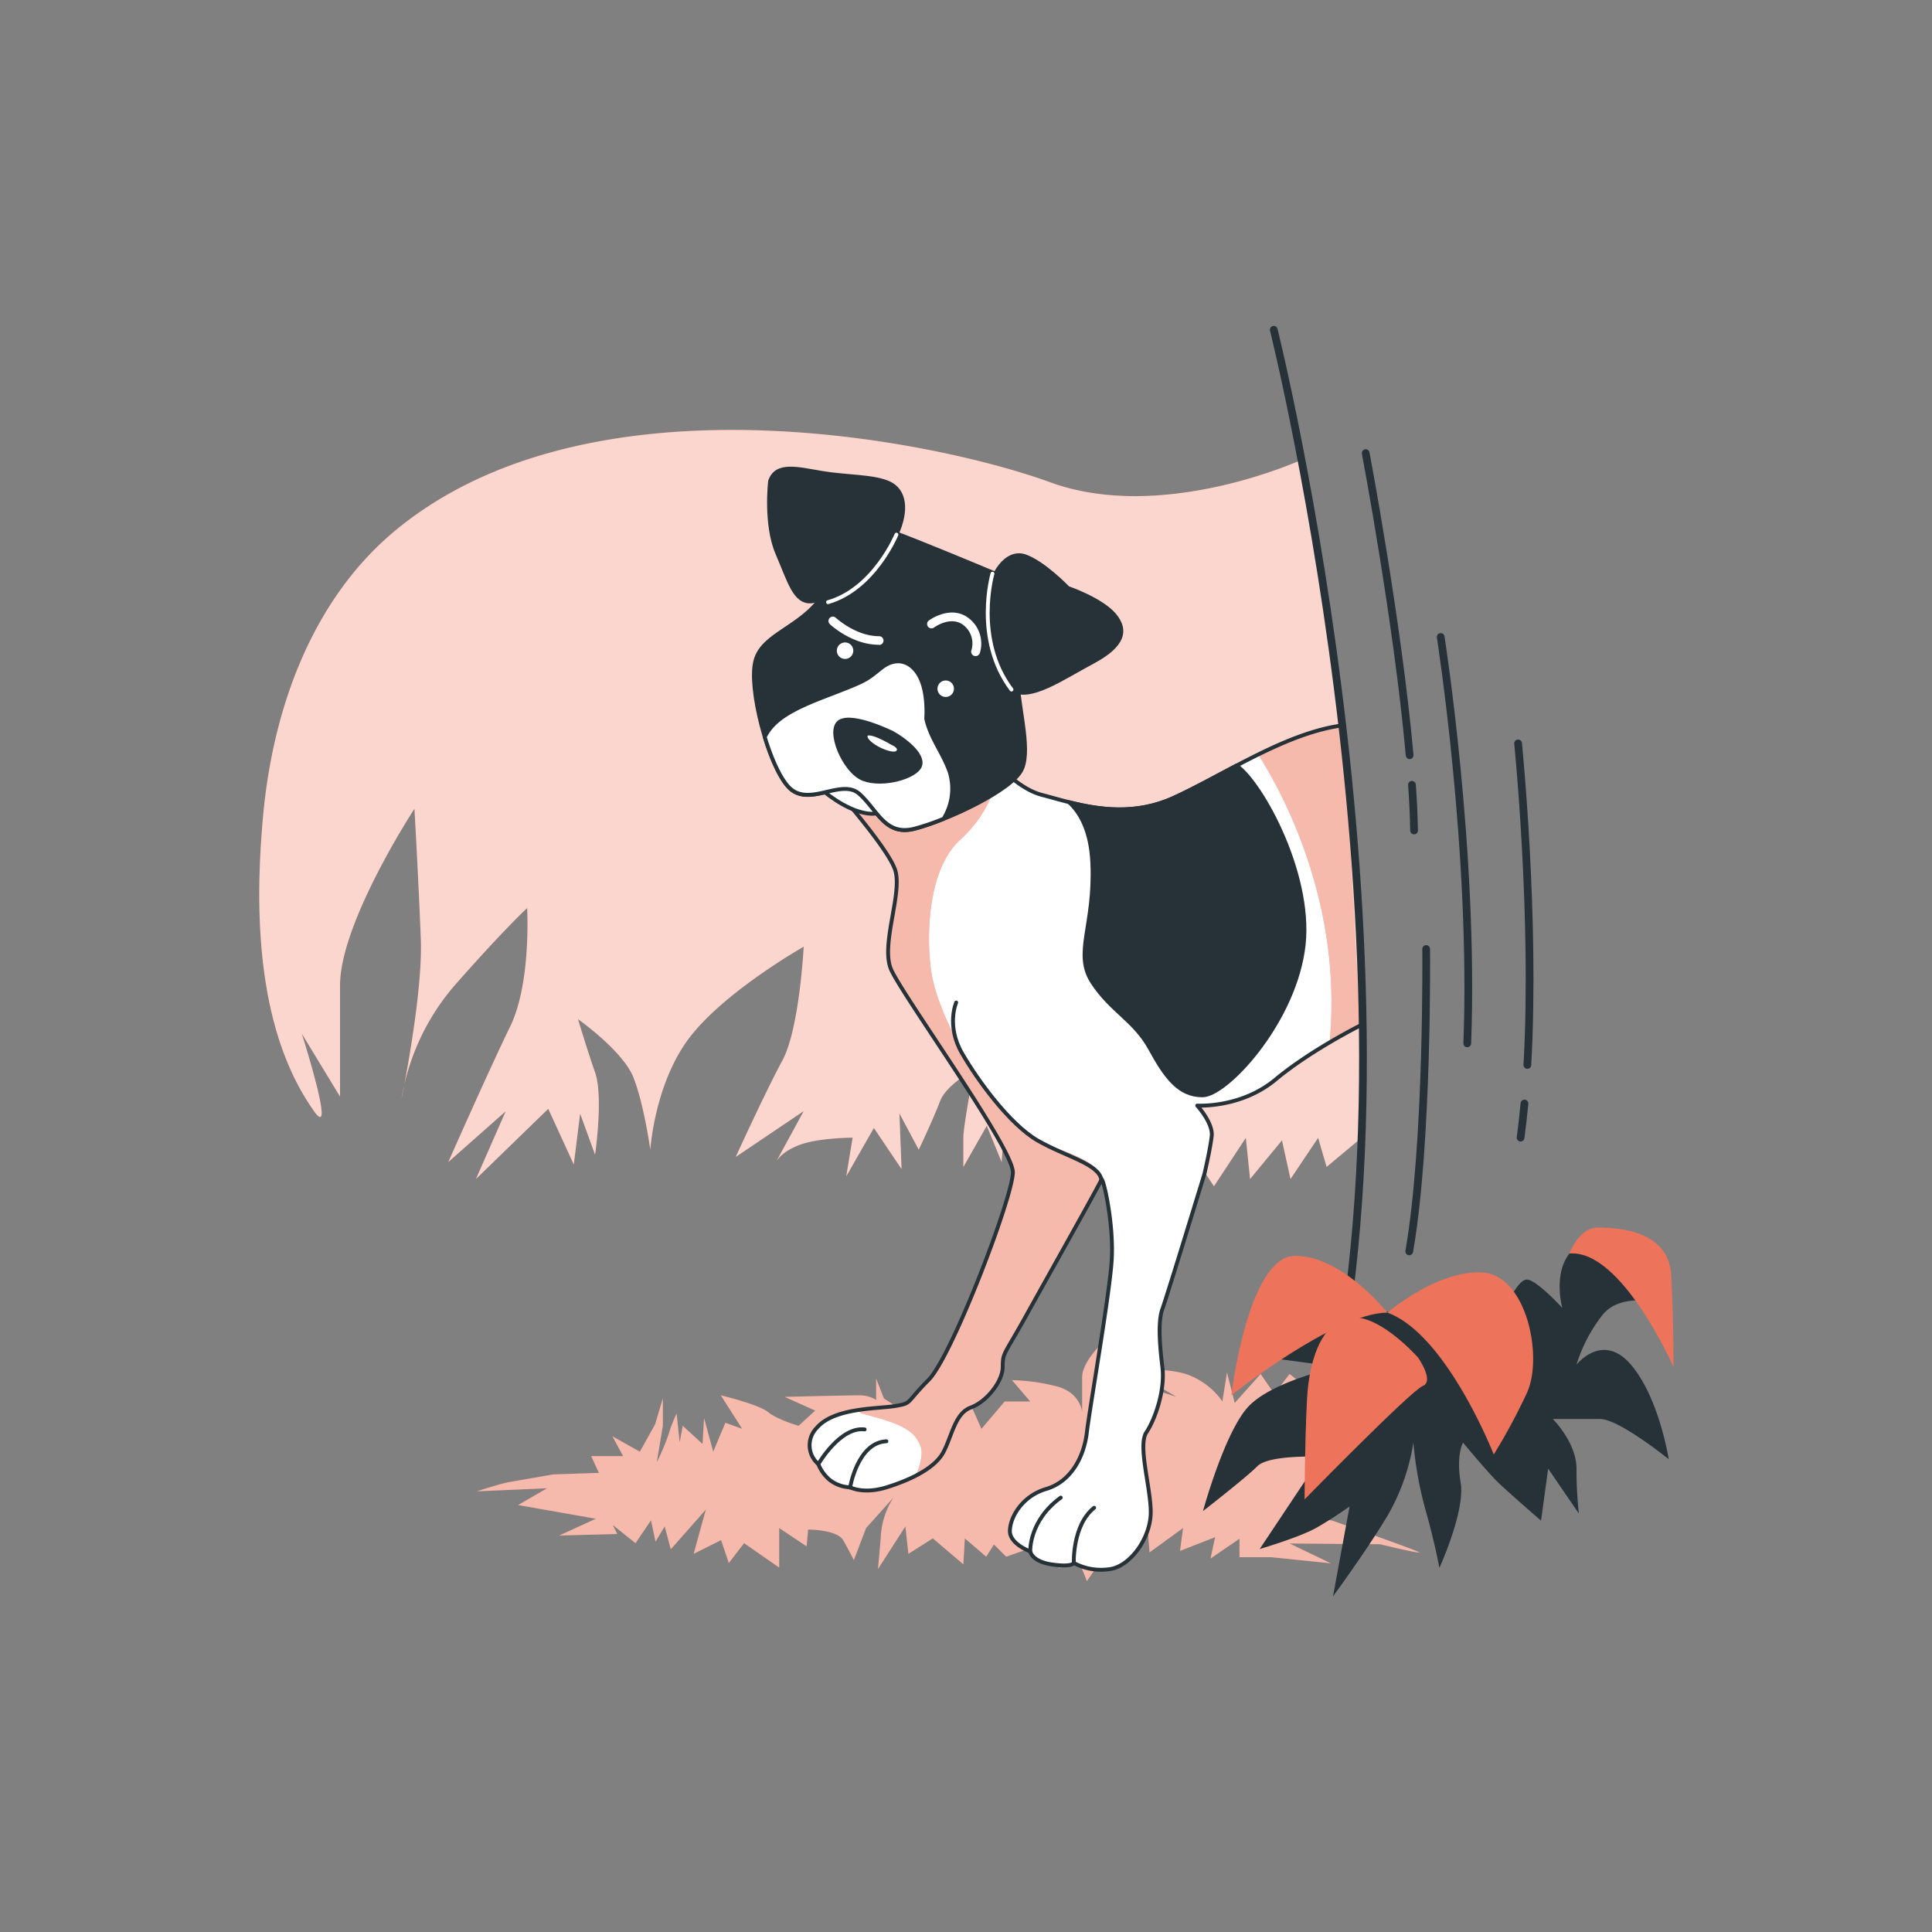 <svg xmlns="http://www.w3.org/2000/svg" xmlns:xlink="http://www.w3.org/1999/xlink" viewBox="0 0 500 500"><rect x="0" y="0" width="500" height="500" fill="#808080" stroke="none"/><defs><clipPath id="freepik--clip-path--inject-129"><path d="M351.92,265.46s-12.78,6.39-21.79,13.9-20.29,6.76-20.29,6.76,4.13,4.51,3.75,7.89-1.88,9.77-1.88,9.77-9.76,31.94-10.89,35-.75,9,0,15-1.88,13.53-4.14,16.91,1.13,14.28,1.13,20.66-4.88,13.53-10.14,14.66a15,15,0,0,1-9.77-1.51s-.38,1.13-5.64.38-5.63-3.38-5.63-3.38-5.27-1.88-5.27-5.26,3-9,9.4-10.9,9.77-8.26,10.52-14.65,5.64-34.2,6.39-44-2.26-22.54-2.63-21.41-13.91,25.17-19.54,35.32-6,9.39-6,13.15-4.14,9-8.27,10.52-4.89,7.51-7.14,11.65-8.64,7.14-14.65,9-9.4,0-9.4,0a9.13,9.13,0,0,1-5.26-1.88,10.2,10.2,0,0,1-3-4.14,6.39,6.39,0,0,1-.38-9.39c4.51-5.26,15.78-4.88,20.29-5.64s2.63-.75,8.64-6.76,21.8-47.34,21.8-53.73-28.94-46.22-31.57-52.61,3-19.53,1.13-25.55S214,201.58,214,201.58l38.33-10.52s8.64,12.4,17.28,14.65,21,6.77,34.19.76,28.94-16.91,44-18.79" style="fill:#fff;stroke:#263238;stroke-linecap:round;stroke-linejoin:round"></path></clipPath></defs><g id="freepik--background-simple--inject-129"><path d="M81.28,287.58c5.82,8.22-3.18-20.07-3.18-20.07L88,283.79V255c0-16.27,19.26-45.7,19.26-45.7s1.1,19.41,1.65,33.81-5,41.32-5,41.32a59.69,59.69,0,0,1,14.31-30.05C130.92,240,136.43,235,136.43,235s1.1,19.41-4.4,30.68-16,35.05-16,35.05l14.85-13.14-7.7,17.53,18.71-18.16,6.6,14.4,1.65-13.15L154,298.82s2.2-15,0-21.29-4.41-13.77-4.41-13.77,11.56,8.14,14.31,15,4.4,18.78,4.4,18.78,1.1-17.52,10.46-29.42S208,245,208,245s-1.1,21.28-5.5,29.42-12.1,25-12.1,25L208,287.55l-7.15,13.14s1.1-2.5,6.05-4.38,13.76-1.88,13.76-1.88l-1.65,10,7.15-12.52,7.16,10.64-.55-14.4,5,9.39s3.85-8.13,5.5-12.52,8.81-8.13,8.81-8.13-2.76,14.39-2.76,17.52V302l6.06-10.65,3.85,9.39.55-8.13,5.5,8.13.55-10.64L300.41,307l3.3-15.66L314.17,307l8.25-12.53,1.1,10.65,8.26-10,2.2,10,7.15-10.65,2.2,7.52,8.26-6.89s6-71.69-14.71-176.12c0,0-35.92,16.48-65.08,5.84S152.94,95.36,102.31,137.3c-21.06,17.45-31.64,45.23-34.24,74.09C65.79,236.6,66.58,266.84,81.28,287.58Z" style="fill:#ED745A"></path><path d="M81.28,287.58c5.82,8.22-3.18-20.07-3.18-20.07L88,283.79V255c0-16.27,19.26-45.7,19.26-45.7s1.1,19.41,1.65,33.81-5,41.32-5,41.32a59.69,59.69,0,0,1,14.31-30.05C130.92,240,136.43,235,136.43,235s1.1,19.41-4.4,30.68-16,35.05-16,35.05l14.85-13.14-7.7,17.53,18.71-18.16,6.6,14.4,1.65-13.15L154,298.82s2.2-15,0-21.29-4.41-13.77-4.41-13.77,11.56,8.14,14.31,15,4.4,18.78,4.4,18.78,1.1-17.52,10.46-29.42S208,245,208,245s-1.1,21.28-5.5,29.42-12.1,25-12.1,25L208,287.55l-7.15,13.14s1.1-2.5,6.05-4.38,13.76-1.88,13.76-1.88l-1.65,10,7.15-12.52,7.16,10.64-.55-14.4,5,9.39s3.85-8.13,5.5-12.52,8.81-8.13,8.81-8.13-2.76,14.39-2.76,17.52V302l6.06-10.65,3.85,9.39.55-8.13,5.5,8.13.55-10.64L300.41,307l3.3-15.66L314.17,307l8.25-12.53,1.1,10.65,8.26-10,2.2,10,7.15-10.65,2.2,7.52,8.26-6.89s6-71.69-14.71-176.12c0,0-35.92,16.48-65.08,5.84S152.94,95.36,102.31,137.3c-21.06,17.45-31.64,45.23-34.24,74.09C65.79,236.6,66.58,266.84,81.28,287.58Z" style="fill:#fff;opacity:0.7"></path></g><g id="freepik--Shadow--inject-129"><path d="M343.61,363.49l-9.86-7.9-3.95,5.13-3.55-5.13-6.71,7.5-2-7.89-1.19,7.5a18.87,18.87,0,0,0-9.47-7.11c-6.09-1.83-13.81-.79-13.81-.79l11.44,6.71L293.49,358l-.39,5.13-5.92-3.94-1.58,4.34S284,358,284,356s.4-7.5.4-7.5-4.34,4.34-4.34,7.89v9.08s-.4-5.13-6.71-6.71a52.48,52.48,0,0,0-11.45-1.58l4.74,5.53H260L254,369.8l-3.16-7.1-4.34,5.13-7.1-3.95-1.58,3.95-9.07-5.92-2-5.13v5.52a8.31,8.31,0,0,0-4.73-1.18c-3.16,0-18.94.39-18.94.39l7.89,3.55L206.68,369s-5.53-1.58-7.9-3.55-12.23-4.34-12.23-4.34l5.53,8.68-4.35-1.58-3.15,7.5L182.21,367l-.39,6.71L176.69,369l-.79,4.34-.79-7.5a33.34,33.34,0,0,0-2,5.13,59.69,59.69,0,0,1-3.15,7.5l1.58-9.47v-7.1l-2,6.71-3.94,7.1-7.11-4,2.77,5.13H153l2,4.34-11.84.4s-9.07,1.58-11.44,2-8.29,2.37-8.29,2.37l18.15-.79-7.49,4.34,20.12,3.55-9.47,4.34,15-.39-1.19-2.37,5.92,4.74,4-5.92,1.18,5.52,2.37-3.94,1.58,5.92,9.07-10.27-3.15,11.45,7.1-3.55,2,5.92,3.95-5.13,9.08,6.31V395.45l7.1,4.74.39-4.35s7.5,0,9.08,2.77,2.76,5.13,2.76,5.13l2.47-6.48.69-1.81,7.1-7.89A20.56,20.56,0,0,0,228,397c-.4,5.52-.79,9.08-.79,9.08l7.1-11.05.79,7.1,6.31-4,7.9,6.71.39-6.71,5.53,4.74,2-3.16,3.16,3.16,7.89-2.76.79,3.94,3.55-3.15,1.58,5.13s.39-5.13.39-8.69v-4.73l6.71,16.57L288,399.4l2,5.52,2.76-7.5v6.32l4.35-7.11.39,5.13,8.68-6.31-.79,5.92,9.08-3.55-1.18,5.52,7.49-5.13V403H329l15.39,1.58-10.65-5.13,23.43.2s8.92,2.16,10.11,2.16-22.5-8.28-22.5-8.28l-11-2,13-.79-9.47-3.55S340.85,372.56,343.61,363.49Z" style="fill:#ED745A"></path><path d="M343.61,363.49l-9.86-7.9-3.95,5.13-3.55-5.13-6.71,7.5-2-7.89-1.19,7.5a18.87,18.87,0,0,0-9.47-7.11c-6.09-1.83-13.81-.79-13.81-.79l11.44,6.71L293.49,358l-.39,5.13-5.92-3.94-1.58,4.34S284,358,284,356s.4-7.5.4-7.5-4.34,4.34-4.34,7.89v9.08s-.4-5.13-6.71-6.71a52.48,52.48,0,0,0-11.45-1.58l4.74,5.53H260L254,369.8l-3.16-7.1-4.34,5.13-7.1-3.95-1.58,3.95-9.07-5.92-2-5.13v5.52a8.31,8.31,0,0,0-4.73-1.18c-3.16,0-18.94.39-18.94.39l7.89,3.55L206.68,369s-5.53-1.58-7.9-3.55-12.23-4.34-12.23-4.34l5.53,8.68-4.35-1.58-3.15,7.5L182.21,367l-.39,6.71L176.69,369l-.79,4.34-.79-7.5a33.34,33.34,0,0,0-2,5.13,59.69,59.69,0,0,1-3.15,7.5l1.58-9.47v-7.1l-2,6.71-3.94,7.1-7.11-4,2.77,5.13H153l2,4.34-11.84.4s-9.07,1.58-11.44,2-8.29,2.37-8.29,2.37l18.15-.79-7.49,4.34,20.12,3.55-9.47,4.34,15-.39-1.19-2.37,5.92,4.74,4-5.92,1.18,5.52,2.37-3.94,1.58,5.92,9.07-10.27-3.15,11.45,7.1-3.55,2,5.92,3.95-5.13,9.08,6.31V395.45l7.1,4.74.39-4.35s7.5,0,9.08,2.77,2.76,5.13,2.76,5.13l2.47-6.48.69-1.81,7.1-7.89A20.56,20.56,0,0,0,228,397c-.4,5.52-.79,9.08-.79,9.08l7.1-11.05.79,7.1,6.31-4,7.9,6.71.39-6.71,5.53,4.74,2-3.16,3.16,3.16,7.89-2.76.79,3.94,3.55-3.15,1.58,5.13s.39-5.13.39-8.69v-4.73l6.71,16.57L288,399.4l2,5.52,2.76-7.5v6.32l4.35-7.11.39,5.13,8.68-6.31-.79,5.92,9.08-3.55-1.18,5.52,7.49-5.13V403H329l15.39,1.58-10.65-5.13,23.43.2s8.92,2.16,10.11,2.16-22.5-8.28-22.5-8.28l-11-2,13-.79-9.47-3.55S340.85,372.56,343.61,363.49Z" style="fill:#fff;opacity:0.5"></path></g><g id="freepik--Dog--inject-129"><path d="M351.92,265.46s-12.78,6.39-21.79,13.9-20.29,6.76-20.29,6.76,4.13,4.51,3.75,7.89-1.88,9.77-1.88,9.77-9.76,31.94-10.89,35-.75,9,0,15-1.88,13.53-4.14,16.91,1.13,14.28,1.13,20.66-4.88,13.53-10.14,14.66a15,15,0,0,1-9.77-1.51s-.38,1.13-5.64.38-5.63-3.38-5.63-3.38-5.27-1.88-5.27-5.26,3-9,9.4-10.9,9.77-8.26,10.52-14.65,5.64-34.2,6.39-44-2.26-22.54-2.63-21.41-13.91,25.17-19.54,35.32-6,9.39-6,13.15-4.14,9-8.27,10.52-4.89,7.51-7.14,11.65-8.64,7.14-14.65,9-9.4,0-9.4,0a9.13,9.13,0,0,1-5.26-1.88,10.2,10.2,0,0,1-3-4.14,6.39,6.39,0,0,1-.38-9.39c4.51-5.26,15.78-4.88,20.29-5.64s2.63-.75,8.64-6.76,21.8-47.34,21.8-53.73-28.94-46.22-31.57-52.61,3-19.53,1.13-25.55S214,201.58,214,201.58l38.33-10.52s8.64,12.4,17.28,14.65,21,6.77,34.19.76,28.94-16.91,44-18.79" style="fill:#fff"></path><g style="clip-path:url(#freepik--clip-path--inject-129)"><path d="M265.5,340.61c5.63-10.15,19.16-34.2,19.54-35.32.08-.26.31.23.6,1.25-.44-5.54-8.37-7.94-12.89-9.55-5.55-2-12.68-8.72-18.63-17.05S242.23,259.72,241,251.4s-1.19-26.17,7.53-34.1,9.51-16.65,9.51-16.65a90.09,90.09,0,0,0-8.64-8.79L214,201.58s15.78,17.66,17.66,23.67-3.76,19.17-1.13,25.55,31.57,46.22,31.57,52.61-15.79,47.72-21.8,53.73-4.13,6-8.64,6.76c-2.16.36-5.89.47-9.68,1.06a2.84,2.84,0,0,0,1.59,1c9.12,2.38,13.08,4,14.67,8.33.74,2-.15,5-1.2,7.58,3.12-1.62,5.74-3.6,7-5.95,2.25-4.14,3-10.15,7.14-11.65s8.27-6.76,8.27-10.52S259.86,350.75,265.5,340.61Z" style="fill:#ED745A"></path><path d="M265.5,340.61c5.63-10.15,19.16-34.2,19.54-35.32.08-.26.31.23.6,1.25-.44-5.54-8.37-7.94-12.89-9.55-5.55-2-12.68-8.72-18.63-17.05S242.23,259.72,241,251.4s-1.19-26.17,7.53-34.1,9.51-16.65,9.51-16.65a90.09,90.09,0,0,0-8.64-8.79L214,201.58s15.78,17.66,17.66,23.67-3.76,19.17-1.13,25.55,31.57,46.22,31.57,52.61-15.79,47.72-21.8,53.73-4.13,6-8.64,6.76c-2.16.36-5.89.47-9.68,1.06a2.84,2.84,0,0,0,1.59,1c9.12,2.38,13.08,4,14.67,8.33.74,2-.15,5-1.2,7.58,3.12-1.62,5.74-3.6,7-5.95,2.25-4.14,3-10.15,7.14-11.65s8.27-6.76,8.27-10.52S259.86,350.75,265.5,340.61Z" style="fill:#fff;opacity:0.5"></path><path d="M343.84,272.28c5.84-4.31,11.77-7.8,11.77-7.8s4.36,0,2.38-19-4.76-58.68-4.76-58.68c-12.9-.29-23.4,5-28,7.85C331.35,204.07,348.36,234.29,343.84,272.28Z" style="fill:#ED745A"></path><path d="M343.84,272.28c5.84-4.31,11.77-7.8,11.77-7.8s4.36,0,2.38-19-4.76-58.68-4.76-58.68c-12.9-.29-23.4,5-28,7.85C331.35,204.07,348.36,234.29,343.84,272.28Z" style="fill:#fff;opacity:0.5"></path></g><path d="M351.92,265.46s-12.78,6.39-21.79,13.9-20.29,6.76-20.29,6.76,4.13,4.51,3.75,7.89-1.88,9.77-1.88,9.77-9.76,31.94-10.89,35-.75,9,0,15-1.88,13.53-4.14,16.91,1.13,14.28,1.13,20.66-4.88,13.53-10.14,14.66a15,15,0,0,1-9.77-1.51s-.38,1.13-5.64.38-5.63-3.38-5.63-3.38-5.27-1.88-5.27-5.26,3-9,9.4-10.9,9.77-8.26,10.52-14.65,5.64-34.2,6.39-44-2.26-22.54-2.63-21.41-13.91,25.17-19.54,35.32-6,9.39-6,13.15-4.14,9-8.27,10.52-4.89,7.51-7.14,11.65-8.64,7.14-14.65,9-9.4,0-9.4,0a9.13,9.13,0,0,1-5.26-1.88,10.2,10.2,0,0,1-3-4.14,6.39,6.39,0,0,1-.38-9.39c4.51-5.26,15.78-4.88,20.29-5.64s2.63-.75,8.64-6.76,21.8-47.34,21.8-53.73-28.94-46.22-31.57-52.61,3-19.53,1.13-25.55S214,201.58,214,201.58l38.33-10.52s8.64,12.4,17.28,14.65,21,6.77,34.19.76,28.94-16.91,44-18.79" style="fill:none;stroke:#263238;stroke-linecap:round;stroke-linejoin:round"></path><path d="M247.46,259.45s-2.63,6,1.51,13.15S261.36,291,268.5,295.14s15.79,6,16.54,10.15" style="fill:none;stroke:#263238;stroke-linecap:round;stroke-linejoin:round"></path><path d="M320,198.12c-5.66,3-11.14,6-16.22,8.35-9.88,4.51-19.33,3.09-27.09,1.15,2.68,2.47,5.65,7.13,6,15.75.75,16.16-4.88,23.3,0,30.82s10.9,9.77,15,17.28,7.52,12,13.53,12,22.92-18,25.93-37.19C340.21,227.56,326.62,202.72,320,198.12Z" style="fill:#263238;stroke:#263238;stroke-linecap:round;stroke-linejoin:round"></path><path d="M220,385s1.88-11.65,9.4-12" style="fill:none;stroke:#263238;stroke-linecap:round;stroke-linejoin:round"></path><path d="M211.77,378.93s5.63-9.77,12-9" style="fill:none;stroke:#263238;stroke-linecap:round;stroke-linejoin:round"></path><path d="M266.63,401.48s-.38-7.89,7.89-13.9" style="fill:none;stroke:#263238;stroke-linecap:round;stroke-linejoin:round"></path><path d="M277.9,404.48s-.38-9.76,5.26-14.27" style="fill:none;stroke:#263238;stroke-linecap:round;stroke-linejoin:round"></path><path d="M329.65,85.34s44.45,178.42,10,296.74" style="fill:none;stroke:#263238;stroke-linecap:round;stroke-linejoin:round;stroke-width:2px"></path><path d="M365.42,203.11c.29,4.17.48,8.15.54,11.82" style="fill:none;stroke:#263238;stroke-linecap:round;stroke-linejoin:round;stroke-width:2px"></path><path d="M353.44,117.27s8.25,43.42,11.37,78.19" style="fill:none;stroke:#263238;stroke-linecap:round;stroke-linejoin:round;stroke-width:2px"></path><path d="M372.85,164.85s8.76,55.71,6.88,105.17" style="fill:none;stroke:#263238;stroke-linecap:round;stroke-linejoin:round;stroke-width:2px"></path><path d="M369.09,245.6s.54,50-4.38,78.26" style="fill:none;stroke:#263238;stroke-linecap:round;stroke-linejoin:round;stroke-width:2px"></path><path d="M394.53,285.59c-.28,3-.62,6-1,8.84" style="fill:none;stroke:#263238;stroke-linecap:round;stroke-linejoin:round;stroke-width:2px"></path><path d="M392.88,192.39s4.56,45.1,2.4,83.22" style="fill:none;stroke:#263238;stroke-linecap:round;stroke-linejoin:round;stroke-width:2px"></path><path d="M265,151.59s-38.76-16.54-42.07-16.54S218.69,145.45,213,154s-15.6,9.92-17.49,17,3.31,26.94,8.51,32.62,13.7-2.37,18.43,1.89,6.62,10.87,14.18,9,25.53-9.93,27.89-15.6-1.42-17-1.42-26.47S266.9,156.32,265,151.59Z" style="fill:#263238;stroke:#263238;stroke-linecap:round;stroke-linejoin:round"></path><path d="M227.48,166.87c-7,0-12.51-5.15-12.74-5.36a1.14,1.14,0,0,1,0-1.6,1.12,1.12,0,0,1,1.59,0c.05,0,5.09,4.74,11.19,4.74a1.13,1.13,0,0,1,0,2.26Z" style="fill:#fff"></path><path d="M252.46,169.79a1.19,1.19,0,0,1-.37-.06,1.13,1.13,0,0,1-.69-1.44,6,6,0,0,0-2-6.46c-3.25-2.6-7.49.44-7.67.57a1.14,1.14,0,0,1-1.58-.25,1.13,1.13,0,0,1,.24-1.57c.24-.17,5.81-4.19,10.42-.51a8.27,8.27,0,0,1,2.75,9A1.14,1.14,0,0,1,252.46,169.79Z" style="fill:#fff"></path><path d="M246.88,178.23a2.13,2.13,0,1,1-2.13-2.12A2.13,2.13,0,0,1,246.88,178.23Z" style="fill:#fff"></path><path d="M220.83,168.4a2.13,2.13,0,1,1-2.13-2.13A2.12,2.12,0,0,1,220.83,168.4Z" style="fill:#fff"></path><path d="M212.61,204.31s5.92,5.35,11.84,6.2,3.94-4.23,1.41-6.2S210.92,197.54,212.61,204.31Z" style="fill:#fff;stroke:#263238;stroke-linecap:round;stroke-linejoin:round"></path><path d="M239.7,185.94s.54-6.38-1.59-10.63-6.12-5.58-10.1-2.39-3.72,3.19-14.09,7.17c-8,3.07-13.71,5.82-16,10.66,1.66,5.46,3.87,10.43,6.08,12.84,5.2,5.67,13.7-2.37,18.43,1.89s6.62,10.87,14.18,9a63,63,0,0,0,7.59-2.59,14.71,14.71,0,0,0,1.58-12.1C244,194.72,240.77,191,239.7,185.94Z" style="fill:#fff;stroke:#263238;stroke-linecap:round;stroke-linejoin:round"></path><path d="M230.93,189.66s-10.1-5-13.56-2.92,1.07,13,6.12,14.89,13.56-.53,14.62-3.46S233.86,191.26,230.93,189.66Z" style="fill:#263238;stroke:#263238;stroke-linecap:round;stroke-linejoin:round"></path><path d="M230.93,192.32s-6.64-4-6.91-1.86,6.91,5.58,8.24,4.26S230.93,192.32,230.93,192.32Z" style="fill:#fff;stroke:#263238;stroke-linecap:round;stroke-linejoin:round"></path><path d="M199.3,124.54s-1.33,11.16,1.86,18.6,4.52,12.76,8.77,12.5,19.14-10.9,22.06-17.28,2.13-11.43-1.86-13.29-10.9-1.6-17.28-2.66S200.89,119.75,199.3,124.54Z" style="fill:#263238;stroke:#263238;stroke-linecap:round;stroke-linejoin:round"></path><path d="M232,138.36s-5.79,14.07-17.71,17.48" style="fill:none;stroke:#fff;stroke-linecap:round;stroke-linejoin:round"></path><path d="M276.39,152.18s-6.38-6.64-11.17-8.24-9,4.79-9.3,10.63,1.06,21,5.85,23.93,13-2.92,21-7.18,9-8.24,5.58-12.23S276.39,152.18,276.39,152.18Z" style="fill:#263238;stroke:#263238;stroke-linecap:round;stroke-linejoin:round"></path><path d="M256.85,148.46s-4.92,16.95,4.92,30" style="fill:none;stroke:#fff;stroke-linecap:round;stroke-linejoin:round"></path></g><g id="freepik--Plants--inject-129"><path d="M389.64,338.49s3.06-7.34,5.51-7.34,9.18,7.34,9.18,7.34-2.45-8.57,1.83-14.07,22,8.56,22.64,11-9.18-1.22-14.07,4.89A39.71,39.71,0,0,0,408,353.17s6.73-8.56,14.07,0,9.79,24.47,9.79,24.47-12.85-10.4-17.74-10.4H401.88s6.12,6.12,6.12,12.85a104,104,0,0,0,.61,11.62l-7.95-11.62-1.84,13.46s-9.18-7.95-11.62-10.4-8.57-9.79-8.57-9.79-1.83,3.06-.61,10.4-5.51,22-5.51,22-1.22-6.73-3.67-15.3a96.39,96.39,0,0,1-3.06-17.13,54.41,54.41,0,0,1-6.73,19c-5.5,9.17-14.07,20.8-14.07,20.8l4.29-23.25s-4.29,3.06-8.57,5.5S326,400.89,326,400.89L341.92,377s-13.46-.61-16.51,2.45-14.08,11.62-14.08,11.62,5.51-20.19,11.63-26.92,23.25-10.4,23.25-10.4l-18.36-2.44s12.85-11.63,19.58-12.24,17.74,1.22,17.74,1.22Z" style="fill:#263238"></path><path d="M359.05,339.71S347.43,325,335.19,325s-16.51,36.09-16.51,36.09S345.59,339.71,359.05,339.71Z" style="fill:#ED745A"></path><path d="M359.05,339.71s12.85-11,24.48-10.4,15.9,22,11.62,31.2a153.38,153.38,0,0,1-8.57,15.91S374.35,345.22,359.05,339.71Z" style="fill:#ED745A"></path><path d="M367,351.34s-9.18-10.4-16.52-10.4-11.63,9.17-12.24,21.41-.61,25.69-.61,25.69,27.53-28.14,30.59-29.36S367,351.34,367,351.34Z" style="fill:#ED745A"></path><path d="M406.16,324.42s2.45-6.73,7.34-6.73,18.36.61,19,12.23.61,23.86.61,23.86S419.62,323.19,406.16,324.42Z" style="fill:#ED745A"></path></g></svg>